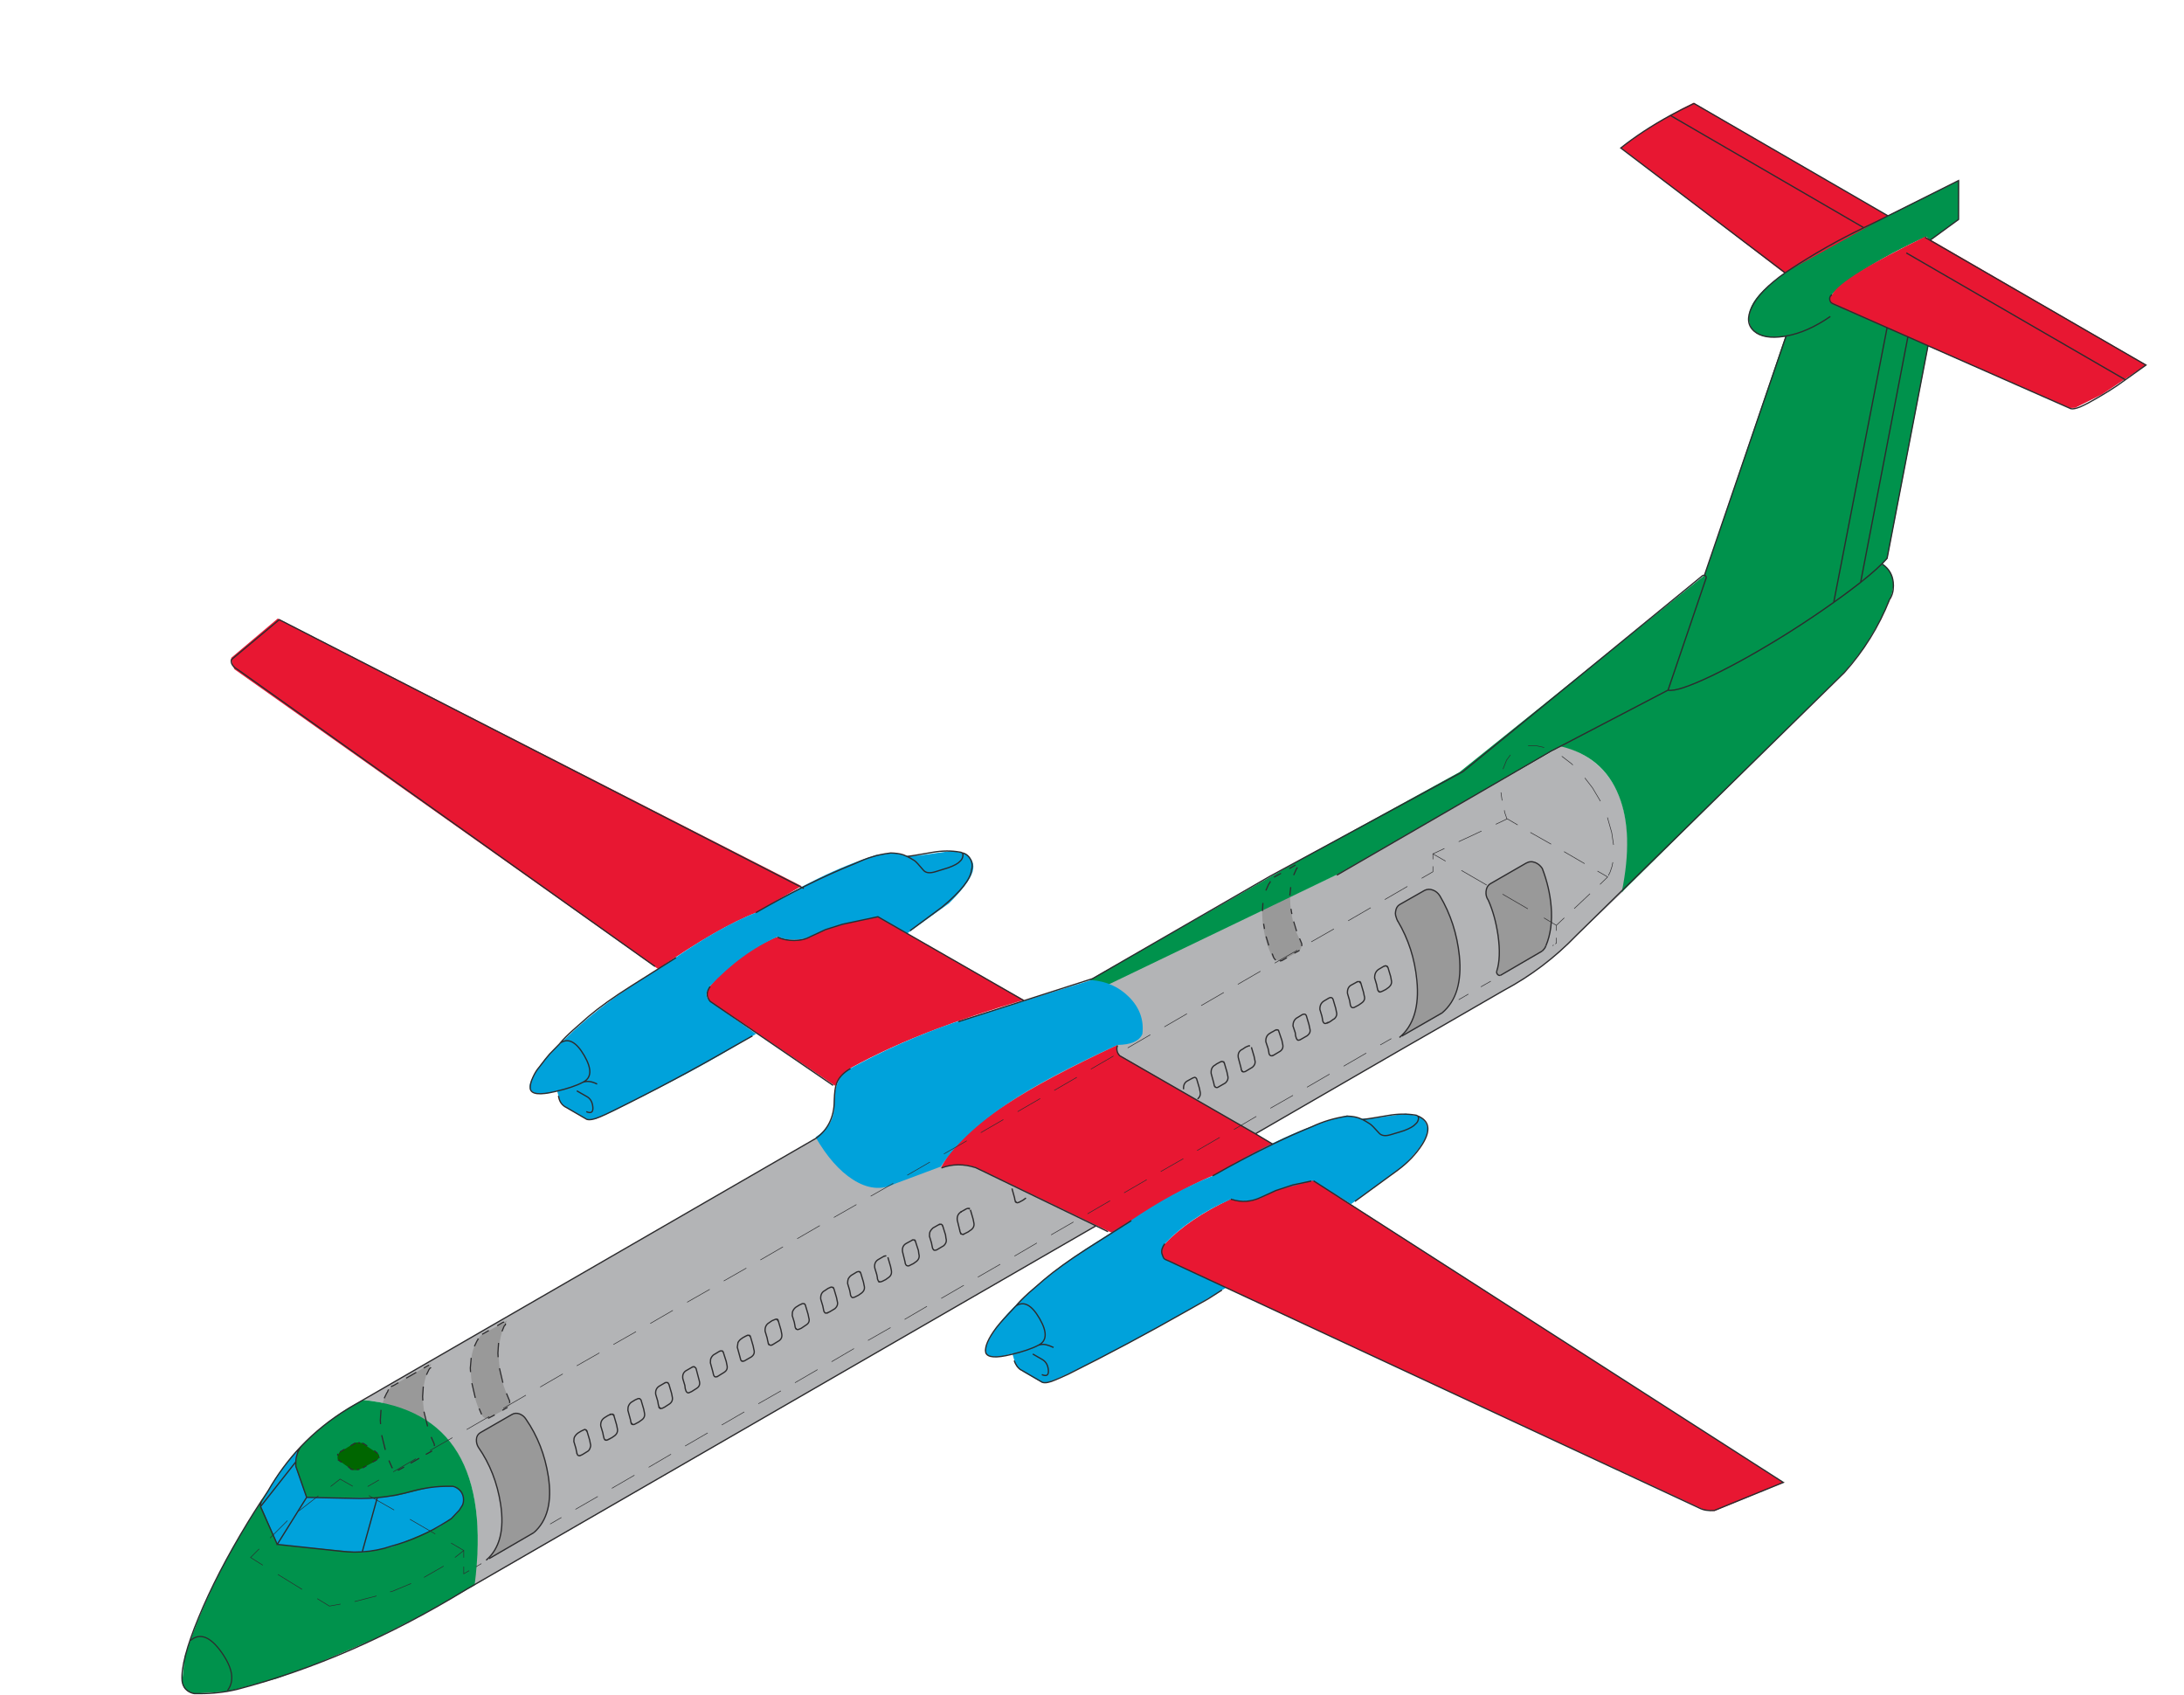 <?xml version="1.0" encoding="utf-8"?>
<!-- Generator: Adobe Illustrator 16.2.1, SVG Export Plug-In . SVG Version: 6.00 Build 0)  -->
<!DOCTYPE svg PUBLIC "-//W3C//DTD SVG 1.1//EN" "http://www.w3.org/Graphics/SVG/1.1/DTD/svg11.dtd">
<svg version="1.1" id="plane_model" xmlns="http://www.w3.org/2000/svg" xmlns:xlink="http://www.w3.org/1999/xlink" x="0px"
	 y="0px" width="938.6px" height="728.5px" viewBox="0 0 938.6 728.5" enable-background="new 0 0 938.6 728.5"
	 xml:space="preserve">
<symbol  id="S-ENG-LH" viewBox="0.006 -115.522 190.1 115.518">
	<path fill-rule="evenodd" clip-rule="evenodd" fill="#00A2DB" d="M14.423-81.032c7.448,7.188,15.545,13.828,24.289,19.917
		c4.663,3.238,12.501,8.226,23.512,14.961c12.372,8.421,24.386,14.963,36.045,19.626c10.298,6.089,19.107,10.882,26.427,14.379
		c8.549,4.146,17.131,7.514,25.746,10.104l5.246,1.263l6.314-1.359l4.858,0.193l13.894,1.943l5.927-1.165
		c2.979-2.073,4.015-4.664,3.108-7.772c-1.037-3.368-4.438-7.902-10.201-13.602l-22.346-16.323l-16.517,10.104l-15.254-4.081
		l-6.897-3.303c-4.599-1.749-8.906-1.942-12.922-0.583C93.67-42.041,84.148-48.485,77.089-56.063
		c-1.62-2.591-1.458-4.793,0.485-6.606l26.038-12.047c-23.059-13.991-45.729-26.362-68.01-37.114l-8.258-3.595l-3.012-0.097
		c-4.729,2.655-7.286,4.113-7.676,4.372c-2.525,1.684-3.821,3.109-3.886,4.274l-1.068,3.692l-4.761-1.166
		c-5.895-0.648-8.032,0.972-6.412,4.857C2.861-93.792,7.492-87.639,14.423-81.032z"/>
</symbol>
<symbol  id="S-ENG-RH" viewBox="-0.002 -115.431 190.673 115.421">
	<path fill-rule="evenodd" clip-rule="evenodd" fill="#00A2DB" d="M156.252-0.787l6.314-1.36l4.858,0.194l13.893,1.943l5.927-1.068
		c2.979-2.073,4.016-4.697,3.109-7.87c-1.036-3.367-4.437-7.902-10.202-13.603l-18.07-13.018l-12.436,7.092l-12.048-2.332
		l-11.367-3.4l-5.538-2.721c-2.396-0.841-4.891-1.263-7.48-1.263c-2.462,0-4.664,0.454-6.607,1.36
		c-10.428-4.599-20.176-11.724-29.243-21.374c-0.842-1.36-1.295-2.462-1.36-3.304c-0.065-1.036,0.324-1.976,1.166-2.817
		l20.111-14.281c-10.169-6.154-20.176-11.886-30.021-17.197c-7.448-3.95-17.812-9.262-31.09-15.934l-8.259-3.595l-3.011-0.097
		c-3.692,1.942-6.348,3.4-7.968,4.372c-2.72,1.684-4.112,3.108-4.177,4.274l-0.972,3.692l-4.275-1.166
		c-2.979-0.39-5.117-0.097-6.412,0.875c-1.23,0.905-1.425,2.363-0.582,4.371c1.23,3.044,3.237,6.186,6.022,9.424
		c1.75,2.073,4.566,4.955,8.453,8.647c7.384,7.124,15.447,13.731,24.191,19.82c2.979,2.071,10.784,7.156,23.414,15.252
		c13.343,9.134,25.1,15.675,35.268,19.626c10.169,6.089,18.913,10.914,26.232,14.477c8.355,4.081,16.614,7.416,24.774,10.007
		L156.252-0.787z"/>
</symbol>
<symbol  id="S-FUS-WING" viewBox="0 -89.295 140.603 89.295">
	<path fill-rule="evenodd" clip-rule="evenodd" fill="#00A2DB" d="M129.7-27.85c-18.4-8.5-32.617-15.917-42.65-22.25
		c-15.5-9.733-26.583-19.75-33.25-30.05L34-87.55c-5.633-2.833-11.633-2.217-18,1.85C10.233-82,4.9-75.933,0-67.5
		c5.033,3.167,7.683,7.333,7.95,12.5c-0.4,8.567,1.9,14.233,6.9,17c14.3,7.8,29.3,14.417,45,19.85L118.5,0
		c6.5-0.5,11.917-2.933,16.25-7.3c4.533-4.567,6.433-9.867,5.7-15.9C139.05-26.267,135.467-27.817,129.7-27.85z"/>
</symbol>
<symbol  id="S-FUSS" viewBox="0 -360.85 543.376 360.85">
	<path fill-rule="evenodd" clip-rule="evenodd" fill="#B3B4B6" d="M499.1-99.95L47.5-360.85c7,48.467-8.833,75.1-47.5,79.9
		L314.2-99.6l3.85-3.2l100.7,47.65L515.2,0c23.566-7,32.35-27.817,26.35-62.45l-28.95-27.5L499.1-99.95z"/>
</symbol>
<symbol  id="S-HOR-STAB" viewBox="-0.001 -131.182 225.888 131.16">
	<path fill-rule="evenodd" clip-rule="evenodd" fill="#E81732" d="M192.95-131.182L90.451-86.296
		c-1.036,1.425-0.906,2.721,0.389,3.887c2.721,4.922,16.063,13.213,40.028,24.871l95.019-55.087l-19.14-12.728l-11.465-5.732
		L192.95-131.182z"/>
	<path fill-rule="evenodd" clip-rule="evenodd" fill="#E81732" d="M31.284-0.021l83.456-48.48L70.243-73.18L-0.001-19.355
		C9.844-11.842,20.273-5.397,31.284-0.021z"/>
</symbol>
<symbol  id="S-NOSE" viewBox="-0.003 -126.209 126.974 126.205">
	<path fill-rule="evenodd" clip-rule="evenodd" fill="#00924C" d="M77.624-0.004c38.344-3.821,54.342-30.377,47.995-79.668
		l-23.317-13.115L82.87-102.6l-24.969-10.688l-17.585-6.51l-20.792-5.538l-14.67-0.874c-3.239,0.712-4.857,2.623-4.857,5.732
		l1.068,10.298l2.332,6.704C10.393-83.913,20.27-64.45,33.029-45.084l8.064,12.922l8.354,10.688
		C58.841-11.824,68.232-4.667,77.624-0.004z"/>
	<path fill-rule="evenodd" clip-rule="evenodd" fill="#00A2DB" d="M116.486-37.117c5.57-2.979,5.895-7.093,0.971-12.339
		l-6.801-5.052l-20.499-8.647l-12.922-2.429l-36.238,3.4l-7.385,17.1l6.801,11.95l9.133,11.659l-0.875-7.19l4.664-13.115
		l30.41-0.292l8.258,0.874l15.643,3.789L116.486-37.117z"/>
	<path fill-rule="evenodd" clip-rule="evenodd" fill="#006600" d="M83.05-26.25l-6.2-3.3c-1.633-0.767-3.083-0.833-4.35-0.2
		l-5.15,3.7c-0.867,0.533-0.85,1.667,0.05,3.4l6.55,4.1c1.167,0.433,2.383,0.367,3.65-0.2l6.65-4.45
		C85.017-24.333,84.617-25.35,83.05-26.25z"/>
</symbol>
<symbol  id="S-VERT-STAB" viewBox="-0.025 -347.033 373.369 347.04">
	<path fill-rule="evenodd" clip-rule="evenodd" fill="#00924C" d="M373.247-16.704l-12.145-8.841
		c-0.194-0.13-0.518,0.097-0.972,0.681c-0.453,0.518-0.809,0.744-1.068,0.68c-9.586-4.275-18.783-9.197-27.592-14.768
		c-10.039-6.478-14.542-10.817-13.506-13.02l42.166-19.042l-17.584-91.326l-2.041-2.332c4.729-3.303,5.829-8.259,3.304-14.865
		l-3.984-8.841l-7.384-12.63l-8.354-10.299l-95.698-94.532c3.497,16.97,3.076,30.83-1.264,41.582
		c-4.469,11.205-12.824,18.266-25.066,21.18l-95.504-54.893L4.541-347.033l-4.566,3.692l91.812,52.366l66.94,36.822l105.22,84.525
		l34.781,102.694c-9.326-1.36-14.508,0.679-15.545,6.12c-1.036,5.376,2.267,11.011,9.91,16.905l5.247,4.178
		c14.573,9.909,29.405,18.136,44.497,24.678l30.506,15.059L373.247-16.704z"/>
</symbol>
<symbol  id="S-WING-LH" viewBox="0 -200.1 361.9 200.15">
	<path fill-rule="evenodd" clip-rule="evenodd" fill="#E81732" d="M328.4-199.9L96.4-92.15c-2.133,1.933-2.233,4.2-0.3,6.8
		c6.733,7.167,16.183,13.6,28.35,19.3c4.333-1.467,8.65-1.3,12.95,0.5l5.8,2.9l8.35,2.95l8.3,1.75l202.05-130l-29.5-12.15
		L328.4-199.9z M129.9-48.85c-5.433-3.1-9.65-5.433-12.65-7c-6.267-2.566-13.483-6.217-21.65-10.95c-5.1-3.067-12.45-7.7-22.05-13.9
		L14.7-52.45c-4.034,1.367-8.934,1.333-14.7-0.1c4.267,8.833,13.667,17.933,28.2,27.3c11,7.2,26.8,15.633,47.4,25.3L75.4-2.3
		l1.45-2.05l65.7-38C138.983-44.017,134.767-46.183,129.9-48.85z"/>
</symbol>
<symbol  id="S-WING-RH" viewBox="0 -200.804 340.61 200.804">
	<path fill-rule="evenodd" clip-rule="evenodd" fill="#E81732" d="M183.5-150.6L1.35-21.75L0.4-19.4L0-16.9L20,0l225.1-114.95
		L226-126.2C214.967-130.467,200.8-138.6,183.5-150.6z"/>
	<path fill-rule="evenodd" clip-rule="evenodd" fill="#E81732" d="M205.661-164.469c-1.36,2.268-1.458,4.275-0.292,6.024
		c7.061,9.067,16.744,16.29,29.05,21.665c4.405-1.684,9.165-1.748,14.282-0.194c7.967,4.405,17.747,7.353,29.341,8.842
		l62.568-35.753c-15.092-4.534-27.625-8.712-37.6-12.533c-13.602-5.117-25.973-10.752-37.113-16.906l-3.497-2.816l-2.818-4.663
		L205.661-164.469z"/>
</symbol>
<use xlink:href="#S-FUSS"  width="543.376" height="360.85" y="-360.85" transform="matrix(1 0 0 -1 156.1 320.5)" overflow="visible"/>
<path fill-rule="evenodd" clip-rule="evenodd" fill="#999999" d="M554.9,391.8c0.833,5.434,2.316,9.8,4.449,13.101
	c0.268,1.699-0.183,3.033-1.35,4l-7.1,4c-1.601,0.166-2.983-0.45-4.15-1.851c-2.267-4.533-3.667-9.816-4.2-15.85
	c-0.633-7.9,0.884-13.983,4.55-18.25l10.2-5.55l0.7,0.55C554.767,377.616,553.733,384.233,554.9,391.8z"/>
<path fill-rule="evenodd" clip-rule="evenodd" fill="#999999" d="M206.8,573.65l11.15-6.2c-3.233,5.633-4.3,12.434-3.2,20.399
	c0.833,5.567,2.3,10.2,4.4,13.9c0.1,0.833,0.067,1.517-0.1,2.05c-0.2,0.434-0.6,0.884-1.2,1.351l-7.75,4.25
	c-0.833,0.066-1.45,0.017-1.85-0.15c-0.333-0.134-0.783-0.566-1.35-1.3c-2.333-4.733-3.8-10.033-4.4-15.9
	C201.667,584.017,203.1,577.884,206.8,573.65z"/>
<path fill-rule="evenodd" clip-rule="evenodd" fill="#999999" d="M185.4,585.9c-3.233,5.699-4.3,12.433-3.2,20.199
	c0.833,5.7,2.333,10.233,4.5,13.601c0.233,1.767-0.233,3.066-1.4,3.899l-13.2,7.95c-1.667,0.2-3.067-0.399-4.2-1.8
	c-2.267-4.5-3.65-9.783-4.15-15.85c-0.7-7.9,0.817-13.967,4.55-18.2L185.4,585.9z"/>
<path fill-rule="evenodd" clip-rule="evenodd" fill="#999999" d="M235.45,632.45c2.333,11.6,0.383,20.283-5.85,26.05l-19.5,11.25
	c5.833-7.634,7.15-17.283,3.95-28.95c-1.733-6.467-4.733-13.066-9-19.8c-0.4-2.4,0.184-4.217,1.75-5.45l13.7-8.149
	c2.267-0.267,4.2,0.566,5.8,2.5C230.633,616.566,233.683,624.083,235.45,632.45z"/>
<path fill-rule="evenodd" clip-rule="evenodd" fill="#999999" d="M601.65,388.7l11.25-6.45c2.267-0.233,4.216,0.616,5.85,2.55
	c4.134,7.5,6.816,14.917,8.05,22.25c1.867,11.533-0.399,20.983-6.8,28.351l-17.1,9.55c6.133-8.033,7.916-17.95,5.35-29.75
	c-1.366-5.967-4.184-13.017-8.45-21.15C599.4,391.65,600.017,389.866,601.65,388.7z"/>
<path fill-rule="evenodd" clip-rule="evenodd" fill="#999999" d="M640.4,379.65l16.5-9.351c2.333-0.233,4.283,0.617,5.85,2.55
	c5.3,16.2,5.434,28.117,0.4,35.75l-18.4,10.301c-1.3,0.133-1.684-0.483-1.15-1.851c1.733-11.733,0.051-22.383-5.05-31.95
	C638.283,382.7,638.9,380.884,640.4,379.65z"/>
<use xlink:href="#S-WING-RH"  width="340.61" height="200.804" y="-200.804" transform="matrix(1 0 0 -1 99.35 265.8)" overflow="visible"/>
<use xlink:href="#S-NOSE"  width="126.974" height="126.205" x="-0.003" y="-126.209" transform="matrix(1 0 0 -1 78.35 601.55)" overflow="visible"/>
<use xlink:href="#S-WING-LH"  width="361.9" height="200.15" y="-200.1" transform="matrix(1 0 0 -1 404.5 449.15)" overflow="visible"/>
<use xlink:href="#S-ENG-LH"  width="190.1" height="115.518" x="0.006" y="-115.522" transform="matrix(1 0 0 -1 423.4 478.55)" overflow="visible"/>
<use xlink:href="#S-ENG-RH"  width="190.673" height="115.421" x="-0.002" y="-115.431" transform="matrix(1 0 0 -1 227.65 365.65)" overflow="visible"/>
<use xlink:href="#S-VERT-STAB"  width="373.369" height="347.04" x="-0.025" y="-347.033" transform="matrix(1 0 0 -1 468.55 77.6)" overflow="visible"/>
<use xlink:href="#S-HOR-STAB"  width="225.888" height="131.16" x="-0.001" y="-131.182" transform="matrix(1 0 0 -1 696.55 44.15)" overflow="visible"/>
<use xlink:href="#S-FUS-WING"  width="140.603" height="89.295" y="-89.295" transform="matrix(1 0 0 -1 350.5 421.15)" overflow="visible"/>
<g id="Ebene_2">
	<g>
		<path fill-rule="evenodd" clip-rule="evenodd" fill="none" stroke="#2D2C2E" stroke-width="0.55" stroke-miterlimit="5" d="
			M827.32,101.979l2.139,1.263l12.241-8.938V77.593l-30.313,15.156l-4.955,2.478l-0.097,0.049c-1.793,0.845-3.575,1.704-5.344,2.574
			c-10.932,5.256-21.619,11.329-32.062,18.217c-0.594,0.397-1.176,0.786-1.749,1.166c-7.237,5.092-11.999,9.983-14.281,14.67
			c-2.203,4.47-1.879,7.935,0.972,10.396c2.785,2.397,7.093,3.142,12.922,2.234c0.273-0.041,0.549-0.09,0.826-0.145
			c6.151-1.076,12.481-3.877,18.992-8.404 M787.293,126.656c-0.649,0.388-0.972,0.972-0.972,1.749c0,1.036,0.485,1.749,1.457,2.138
			l23.221,10.25l8.938,3.935l8.647,3.838l61.401,27.057c0.907,0.195,2.235-0.064,3.983-0.777c0.907-0.388,2.106-0.972,3.596-1.749
			c6.283-3.433,11.562-6.736,15.836-9.91l-94.143-54.504 M913.4,163.187l8.842-6.315l-92.783-53.63 M800.991,97.849l-83.117-48.237
			c-8.034,4.39-15.143,9.054-21.325,13.99l70.632,53.63 M811.387,92.749l-83.359-48.287c-3.54,1.678-6.924,3.394-10.153,5.15
			 M391.091,399.955l13.796-10.201c8.031-6.671,12.242-11.982,12.63-15.934c0.518-1.619,0.356-3.174-0.486-4.664
			c-0.827-1.463-2.025-2.368-3.595-2.72c0.338,0.284,0.467,0.737,0.389,1.36c-0.13,0.906-0.518,1.651-1.166,2.234
			c-0.842,0.972-2.526,1.911-5.052,2.817c-0.324,0.065-2.202,0.647-5.635,1.749c-2.397,0.713-4.081,0.519-5.052-0.583
			c-2.008-2.396-3.303-3.789-3.886-4.178c-1.177-0.745-2.23-1.345-3.158-1.797c-0.623-0.308-1.189-0.55-1.7-0.729
			c-1.36-0.454-3.142-0.713-5.344-0.778c-3.173,0.389-5.829,0.939-7.966,1.652c-2.073,0.583-4.566,1.555-7.481,2.914
			c-7.093,2.823-14.656,6.256-22.686,10.299l0.729,0.389 M411.883,439.012l28.223-9.035l-62.811-36.045l-15.157,3.206l-7.383,2.332
			l-6.461,3.012c-2.04,1.101-4.388,1.651-7.044,1.651c-2.655,0-5.019-0.485-7.092-1.457 M413.437,366.437
			c-0.234-0.169-0.558-0.266-0.971-0.291c-3.627-0.648-7.514-0.616-11.659,0.097c-5.958,1.036-9.602,1.636-10.93,1.798
			 M344.699,381.398c-6.329,3.217-12.951,6.812-19.868,10.784 M243.317,475.834l0.243,0.146l8.598,5.004
			c1.23,0.389,3.142,0.032,5.732-1.069c1.425-0.582,3.238-1.425,5.44-2.525c17.554-8.615,34.588-17.683,51.104-27.203l8.938-5.053
			 M476.2,529.27l-5.198-2.526L200.763,682.775c-33.033,20.209-65.969,34.587-98.808,43.138c-5.117,1.231-10.46,1.846-16.031,1.846
			h-2.429c-1.49-0.26-2.752-0.938-3.79-2.039c-0.786-0.945-1.255-2.014-1.408-3.207c-0.016-0.133-0.031-0.262-0.049-0.39
			c-0.394-5.61,1.97-14.613,7.093-27.008c5.182-12.63,12.209-26.232,21.082-40.806c1.587-2.63,3.661-5.899,6.218-9.813
			c0.089-0.133,0.186-0.263,0.292-0.388c0.708-1.093,1.453-2.228,2.234-3.4c4.01-7.018,8.706-13.364,14.087-19.044
			c5.947-6.273,12.731-11.73,20.354-16.37l0.534-0.34l200.53-115.81c5.182-3.757,7.805-9.133,7.87-16.128
			c0.065-3.433,0.389-5.894,0.971-7.385c0.907-2.525,2.915-4.695,6.024-6.509 M305.206,423.855c-0.842,1.23-1.263,2.332-1.263,3.304
			c-0.065,0.972,0.34,2.008,1.214,3.109l52.901,36.142 M290.535,411.518c-8.549,5.375-14.961,9.423-19.237,12.145
			c-7.578,4.792-13.698,9.164-18.362,13.115c-2.721,2.396-4.891,4.307-6.509,5.732c-2.601,2.317-4.447,4.164-5.538,5.538
			c-0.012,0.036-0.028,0.069-0.049,0.097c3.4-2.267,6.817-0.453,10.25,5.441c3.368,5.829,3.174,9.65-0.583,11.464
			c1.813-0.648,3.853-0.389,6.121,0.777 M240.889,448.048l-0.438,0.534c0.138-0.124,0.269-0.269,0.389-0.438 M240.451,448.582
			l-4.226,4.323c-1.036,1.166-2.526,3.045-4.47,5.635c-1.036,1.166-1.943,2.623-2.72,4.372c-0.907,1.943-1.295,3.562-1.166,4.857
			c0.389,2.462,3.984,2.883,10.785,1.264c5.117-1.166,9.067-2.494,11.853-3.983 M247.884,468.741l4.081,2.332
			c1.684,0.842,2.623,2.396,2.817,4.663c0.195,2.203-0.745,2.851-2.817,1.943 M240.014,470.879c0.324,2.461,1.507,4.161,3.546,5.101
			 M295.296,588.729c-1.49,0.712-2.105,1.943-1.847,3.691l0.875,2.914l0.146,1.264l0.048,0.194c0.155,0.734,0.381,1.22,0.68,1.457
			c0.194,0.195,0.388,0.292,0.583,0.292l0.389-0.097l0.097-0.099h0.097l0.875-0.387l2.138-1.361
			c1.166-0.713,1.554-1.781,1.166-3.206l-1.409-5.344l-0.048-0.097c-0.087-0.141-0.185-0.237-0.292-0.293l-0.292-0.29h-0.291
			l-0.097-0.097l-0.098,0.097h-0.388l-0.098,0.097l-0.195,0.097L295.296,588.729z M297.53,587.466h-0.097l-0.098,0.097
			 M320.848,573.961l-1.652,0.875l-0.437,0.34c-0.616,0.356-1.15,0.924-1.604,1.7c-0.064,0.195-0.162,0.874-0.292,2.039l1.117,4.082
			c0.163,0.712,0.276,1.133,0.341,1.262c0.194,0.519,0.421,0.714,0.68,0.585v0.097h0.486l0.388-0.146l0.098-0.049l2.963-1.7
			l0.048-0.048c1.094-0.801,1.417-1.869,0.972-3.207l-0.291-1.457l-1.118-3.837l-0.049-0.05v-0.097l-0.097-0.097v-0.097h-0.098
			v-0.099l-0.097-0.097h-0.098v-0.097h-0.097l-0.097-0.097h-0.68l-0.098,0.097h-0.097l-0.097,0.097H320.848l0.194-0.097
			 M310.841,580.957v0.097l1.263,3.983l0.291,1.457c0.382,1.396,0.009,2.448-1.117,3.158c-0.009,0.017-0.025,0.034-0.048,0.049
			l-2.818,1.748l-0.097,0.097h-0.098h-0.195l-0.097,0.099h-0.583l-0.098-0.099h-0.097l-0.098-0.097
			c-0.285-0.285-0.479-0.771-0.583-1.458l-0.049-0.29l-1.117-4.082c0-1.101,0.098-1.779,0.291-2.039
			c0.261-0.573,0.649-1.06,1.166-1.458l0.438-0.242l1.991-1.215l0.195-0.097h0.194l0.097-0.097h0.583l0.097,0.097h0.097v0.097h0.098
			L310.841,580.957z M309.188,580.665h0.098l0.097-0.097 M308.412,591.449l-0.194,0.097 M342.027,561.72
			c-0.514,0.38-0.935,0.897-1.263,1.554c-0.194,0.261-0.291,0.939-0.291,2.04l0.875,2.818l0.292,1.554
			c0.025,0.376,0.09,0.668,0.194,0.875l0.194,0.389h0.098v0.097l0.097,0.097l0.583,0.196l0.679-0.196l0.875-0.387l2.089-1.41
			c1.198-0.743,1.57-1.797,1.117-3.157l-0.292-1.457l-1.166-3.934l-0.194-0.342l-0.194-0.193h-0.194l-0.098-0.097h-0.486
			c-0.188,0-0.35,0.064-0.486,0.193l-0.874,0.389l-1.263,0.778C342.219,561.585,342.122,561.649,342.027,561.72z M334.255,567.257
			h0.098v0.195l0.097,0.097v0.097h0.048l1.118,3.79l0.292,1.457c0.324,1.425-0.032,2.493-1.068,3.207l-3.013,1.845h-0.097h-0.097
			l-0.098,0.099h-0.292c-0.323,0-0.55-0.066-0.68-0.195v-0.098h-0.097v-0.097h-0.098v-0.097l-0.194-0.195v-0.097
			c-0.065-0.453-0.146-0.811-0.243-1.068l-0.243-1.264l-0.875-2.915c-0.13-1.747,0.502-2.994,1.895-3.74l0.438-0.34l0.777-0.485
			l1.457-0.582h0.486v0.097h0.194v0.097h0.097v0.097h0.097V567.257z M322.499,574.35l0.049,0.146 M331.826,577.944l0.098-0.097
			l-0.195,0.097 M521.183,505.272c9.194-5.212,17.794-9.746,25.796-13.602l-7.433-4.47l-58.294-33.519
			c-0.583-0.519-0.972-1.198-1.166-2.04c-0.194-0.907-0.13-1.717,0.194-2.429 M574.521,376.056l92.006-53.242l50.278-26.232h0.049
			l16.42-48.286c0-0.519-0.163-0.842-0.485-0.971c-0.103-0.051-0.201-0.083-0.293-0.098c-0.28-0.058-0.556-0.009-0.825,0.146
			c-0.017,0.022-0.034,0.039-0.049,0.048l-102.889,84.136l-82.97,44.984l-76.268,44.012l-29.39,9.424 M438.018,516.639h-0.098
			h-0.097l-0.098,0.098h-0.097l-0.486,0.098l-0.292-0.098l-0.098-0.098h-0.097v-0.097h-0.097l-0.098-0.097v-0.098h-0.097
			l-0.098-0.485c-0.115-0.269-0.18-0.495-0.194-0.681v-0.243l-1.166-4.226 M437.92,516.639l1.652-0.873l1.361-0.972
			 M471.002,526.743l-51.638-24.969c-5.182-1.685-10.104-1.651-14.768,0.098 M412.854,520.817l2.429-1.36l0.583-0.194h0.583v0.098
			h0.194v0.097h0.097 M417.421,528.396l-1.361,0.972l-1.749,0.874l-0.097,0.098h-0.292v0.097h-0.193l-0.68-0.194v-0.097h-0.098
			v-0.098l-0.097-0.098v-0.097l-0.097-0.098v-0.193c-0.194-0.194-0.292-0.552-0.292-1.069 M435.88,584.648
			c0.259,0.842,0.68,1.685,1.263,2.525c0.652,0.829,1.299,1.381,1.943,1.652c0.032,0.02,0.064,0.036,0.097,0.048l0.098,0.049
			l8.646,5.052c1.166,0.453,3.077,0.099,5.733-1.068c1.425-0.582,3.254-1.393,5.49-2.429c17.016-8.492,34.065-17.593,51.152-27.301
			l8.938-5.051l5.927-3.79 M434.617,582.025c5.117-1.231,9.003-2.558,11.659-3.982c3.692-1.814,3.853-5.636,0.486-11.466
			c-3.368-5.829-6.736-7.644-10.104-5.44c-0.145,0.15-0.29,0.297-0.438,0.437c-3.596,3.744-6.235,6.674-7.917,8.794
			c-3.627,4.793-5.182,8.419-4.664,10.881C424.416,583.386,428.076,583.645,434.617,582.025z M500.587,534.419
			c-1.103,1.49-1.524,2.883-1.265,4.177c0.325,1.038,0.615,1.75,0.875,2.139c0.39,0.389,1.052,0.744,1.991,1.068l227.054,105.706
			l1.02,0.486c1.779,0.93,3.95,1.286,6.51,1.068l29.633-12.048L564.514,507.409 M447.733,590.673
			c2.072,0.905,3.012,0.258,2.817-1.943c-0.194-2.203-1.133-3.757-2.817-4.664l-3.886-2.235 M486.207,524.509
			c-8.485,5.376-14.865,9.425-19.14,12.144c-7.578,4.858-13.699,9.263-18.362,13.215c-2.786,2.396-4.956,4.273-6.51,5.634
			c-2.548,2.317-4.394,4.196-5.538,5.636 M446.276,578.043c1.101-0.39,2.202-0.454,3.303-0.195c0.713,0.129,1.782,0.518,3.206,1.166
			 M812.067,257.622c-4.6,11.594-11.076,22.055-19.431,31.381L677.604,401.802c-0.017,0.016-0.032,0.032-0.049,0.048
			c-9.249,9.63-19.693,17.548-31.333,23.755l-24.482,14.137l-1.507,0.873l-16.856,9.668l-63.83,36.919 M819.937,144.727
			l-20.306,105.512c5.135-4.073,8.924-7.506,11.368-10.299l17.585-91.375 M810.999,140.792l-22.93,118.044
			c2.288-1.614,4.491-3.217,6.606-4.809c1.772-1.326,3.426-2.589,4.955-3.789 M716.854,296.581
			c2.714,0.556,8.997-1.517,18.849-6.217c9.845-4.729,20.856-10.914,33.033-18.557c7-4.434,13.446-8.757,19.333-12.97
			 M619.796,435.223c6.022-5.117,8.484-13.277,7.384-24.483c-0.972-9.392-3.758-17.974-8.355-25.746
			c-0.777-1.23-1.781-2.072-3.012-2.526c-1.302-0.473-2.501-0.425-3.596,0.146l-10.687,6.072c-0.972,0.583-1.555,1.555-1.748,2.915
			l-0.097,0.874l0.097,0.874l0.485,1.555l0.39,0.874h0.047c4.571,7.683,7.308,16.167,8.211,25.455
			c1.101,11.271-1.393,19.464-7.481,24.581 M664.391,406.367c2.008-4.792,2.752-10.395,2.233-16.808
			c-0.445-5.436-1.71-10.877-3.787-16.322c-0.02-0.029-0.036-0.062-0.05-0.097c-0.777-1.18-1.797-2.021-3.061-2.526
			c-1.36-0.519-2.654-0.422-3.887,0.291l-15.349,8.842c-1.103,0.713-1.718,1.813-1.847,3.303c-0.129,1.425,0.193,2.688,0.972,3.789
			c1.943,4.34,3.336,9.36,4.177,15.06c0.906,6.412,0.713,11.594-0.583,15.545 M582.294,516.251l18.363-13.407
			c4.404-3.239,7.966-6.995,10.687-11.271c3.676-5.999,2.947-10.032-2.186-12.097c0.368,0.258,0.514,0.695,0.437,1.312
			c-0.129,0.907-0.551,1.652-1.264,2.234c-0.841,0.972-2.493,1.911-4.955,2.818c-0.712,0.259-2.622,0.841-5.732,1.748
			c-2.33,0.713-4.016,0.454-5.052-0.777c-1.942-2.201-3.238-3.498-3.886-3.886c-1.149-0.753-2.187-1.369-3.108-1.847
			c-0.6-0.276-1.149-0.504-1.652-0.68c-1.376-0.479-3.027-0.737-4.955-0.777c-5.376,0.777-10.461,2.299-15.252,4.566
			c-5.263,2.121-10.849,4.614-16.76,7.481 M609.158,479.477l-0.05-0.048c-0.235-0.17-0.558-0.267-0.972-0.291
			c-3.562-0.583-7.415-0.519-11.562,0.194c-5.7,0.972-9.358,1.554-10.978,1.748 M578.99,479.623c-0.159,0-0.322,0-0.485,0
			 M528.955,515.279c0.165,0.057,0.328,0.105,0.486,0.146c4.176,1.317,8.306,1.026,12.387-0.874l-0.146,0.049 M563.542,507.507
			l-7.869,1.652l-7.383,2.429l-6.462,2.963 M767.619,144.387l-35.123,102.839 M344.699,381.398L120.026,266.27L99.43,283.465
			c-0.325,1.62,0.647,3.077,2.915,4.372L281.5,415.306 M192.505,638.666c-4.857,0-9.78,0.649-14.768,1.943
			c-5.181,1.507-10.379,2.493-15.593,2.964l-6.461,23.269c4.301-0.262,8.446-1.072,12.436-2.43
			c8.485-2.33,16.388-5.829,23.707-10.491l2.138-1.36l3.4-3.594l1.36-2.139c0.324-0.647,0.485-1.458,0.485-2.43
			c0-1.36-0.42-2.59-1.263-3.69c-0.907-1.038-2.008-1.717-3.303-2.042H192.505z M129.256,621.664
			c-1.317,1.978-2.029,4.146-2.137,6.511c0,0.193,0,0.387,0,0.582v1.264l4.664,13.407l23.123,0.485c2.417,0,4.83-0.114,7.238-0.34
			 M131.783,643.428l-12.63,20.209l27.204,2.914c2.072,0.259,4.081,0.39,6.024,0.39c1.115,0,2.215-0.032,3.303-0.099
			 M119.152,663.637l-7.19-16.227c-0.056-1.119,0.171-2.091,0.68-2.914 M78.25,721.638c0,0.159,0,0.32,0,0.485 M111.962,647.41
			l15.157-19.235 M285.871,594.17l-0.194,0.097l-2.429,1.408c-1.148,0.771-1.634,1.919-1.458,3.45l0.875,2.914l0.243,1.458
			l0.243,0.874v0.194l0.097,0.097v0.099h0.098v0.193h0.194v0.097l0.097,0.097h0.195v0.099h0.291l0.583-0.146l0.875-0.438
			l2.186-1.408c1.062-0.772,1.435-1.824,1.118-3.158l-0.292-1.457l-1.117-3.789l-0.34-0.486l-0.097-0.097v-0.097h-0.195
			l-0.097-0.097h-0.68l-0.097,0.097H285.871h-0.097l-0.098,0.097 M284.9,605.051l-0.195,0.049 M274.796,600.971
			c0.259,0.129,0.388,0.227,0.388,0.291l0.292,0.292l1.166,3.982l0.291,1.458c0.313,1.312-0.042,2.351-1.068,3.109l-1.36,0.972
			l-1.651,0.873c-0.184,0.131-0.411,0.195-0.68,0.195h-0.194l-0.097-0.097h-0.194v-0.099h-0.098v-0.097h-0.097v-0.097h-0.097v-0.097
			h-0.098v-0.097l-0.097-0.099v-0.193c-0.142-0.378-0.207-0.67-0.194-0.875v-0.097l-1.166-4.275c0-0.907,0.098-1.555,0.291-1.943
			c0.389-0.843,0.907-1.425,1.555-1.747l1.263-0.778l0.875-0.39l0.486-0.193H274.796z M263.623,608.062h0.097v0.099h0.097v0.097
			l0.049,0.146l1.117,3.837l0.292,1.458c0.317,1.271-0.022,2.324-1.02,3.157c-0.013,0.018-0.029,0.032-0.048,0.05l-1.263,0.872
			l-1.749,0.875h0.097l-0.194,0.097h-0.194l-0.097,0.099h-0.291h-0.098h-0.097l-0.097-0.099h-0.098h-0.097v-0.097h-0.098
			c-0.259-0.258-0.47-0.842-0.631-1.747l-0.243-1.265l-0.875-2.914c-0.12-1.557,0.398-2.722,1.555-3.497
			c0.09-0.07,0.187-0.135,0.292-0.195l1.263-0.776l0.875-0.389l0.097-0.05v-0.048h0.097h0.098v-0.097h0.874v0.097h0.098v0.098h0.097
			l0.098,0.097V608.062z M263.817,608.258v0.097l0.049,0.049 M248.466,615.738c-0.647,0.453-1.166,1.036-1.554,1.749
			c-0.194,0.323-0.291,0.972-0.291,1.943l0.874,2.915l0.243,1.262l0.146,0.584v0.291l0.097,0.097
			c0.064,0.324,0.162,0.552,0.292,0.681l0.292,0.193l0.388,0.097h0.098l0.097-0.097h0.292l0.098-0.097h0.097l0.777-0.389
			l2.284-1.408c0.427-0.314,0.735-0.783,0.922-1.41c0.259-0.646,0.292-1.229,0.098-1.747l-0.292-1.555l-1.166-3.886h-0.098v-0.195
			l-0.194-0.194h-0.098v-0.097h-0.097l-0.098-0.099h-0.097l-0.097-0.097h-0.292l-1.457,0.682L248.466,615.738z M262.263,607.819
			l0.097-0.048 M262.166,607.869h0.097v-0.05 M261.194,618.652l-0.098,0.097 M259.348,617.099l-0.048-0.193 M229.424,658.583
			c5.829-5.115,7.901-13.181,6.217-24.19c-1.424-9.197-4.631-17.391-9.618-24.581c-0.648-1.036-1.555-1.781-2.72-2.235
			c-1.23-0.453-2.364-0.354-3.4,0.293l-13.505,7.771c-1.036,0.647-1.587,1.619-1.652,2.915c-0.064,1.231,0.227,2.364,0.875,3.4
			c4.922,7.062,8.096,15.188,9.521,24.386c1.684,11.076-0.389,19.108-6.218,24.096"/>
		<path fill-rule="evenodd" clip-rule="evenodd" fill="none" stroke="#2D2C2E" stroke-width="0.55" stroke-miterlimit="5" d="
			M354.464,554.579c-1.293,0.658-1.876,1.873-1.75,3.644l0.875,2.914l0.243,1.166l0.243,1.166l0.389,0.583l0.097,0.097h0.097
			l0.098,0.097h0.68v-0.097h0.193l0.098-0.097l0.874-0.389l2.186-1.312l0.049-0.049c1.029-0.927,1.354-1.995,0.972-3.205
			l-0.292-1.458l-1.117-3.789l-0.243-0.486h-0.098v-0.097h-0.097l-0.097-0.099h-0.194c-0.13-0.129-0.292-0.161-0.486-0.097
			l-0.098,0.097h-0.292l-0.097,0.099l-0.875,0.388L354.464,554.579z M355.629,564.148l0.194-0.097h-0.097 M508.649,468.062
			c-0.129-1.813,0.485-3.044,1.847-3.692l2.137-1.166l0.584-0.193c0.129-0.13,0.29-0.13,0.485,0l0.388,0.291l0.195,0.34l1.165,3.935
			l0.292,1.458c0.323,1.296-0.032,2.364-1.068,3.206 M412.465,528.687l-1.068-4.372c-0.195-1.684,0.421-2.914,1.846-3.691
			 M417.323,528.492c1.102-0.842,1.491-1.911,1.166-3.206l-0.291-1.457l-1.166-3.983 M403.819,526.161v-0.098h0.68l0.388,0.291
			l0.098,0.098v0.097l0.097,0.098l0.048,0.097l1.215,3.887l0.194,1.457c0.376,1.192,0.052,2.261-0.972,3.207l-3.109,1.845
			l0.098-0.097c-0.195,0.129-0.421,0.195-0.68,0.195h-0.389l-0.097-0.099h-0.098l-0.097-0.097l-0.389-0.583l-0.243-1.068
			l-0.243-1.264l-0.874-2.914c0-0.972,0.097-1.651,0.292-2.04c0.32-0.589,0.726-1.091,1.214-1.506l2.477-1.409l0.195-0.097H403.819z
			 M403.43,526.258h0.098l0.097-0.097 M405.082,526.646v0.097h0.048 M381.57,540.249l1.166,3.982l0.292,1.458
			c0.313,1.375-0.044,2.445-1.068,3.206l-1.361,0.972l-1.554,0.776l-0.777,0.195h-0.389v-0.099h-0.194v-0.097
			c-0.194-0.129-0.324-0.322-0.388-0.583l-0.194-0.485l-0.048-0.583l-0.243-1.264l-0.875-2.914c-0.259-1.748,0.339-2.994,1.797-3.74
			l2.089-1.215l0.194-0.097h0.292l0.097-0.097c0.194-0.066,0.356-0.032,0.486,0.097 M380.016,539.763l-0.098,0.097h-0.097
			 M387.885,537.916l1.069,4.372c0.036,0.619,0.23,1.104,0.583,1.458l0.389,0.193h0.291c0.168,0.114,0.363,0.082,0.583-0.097
			l1.749-0.875l1.36-0.972c1.024-0.882,1.347-1.952,0.972-3.205l-0.195-1.457l-1.263-3.887v-0.098l-0.097-0.097v-0.098h-0.098
			l-0.097-0.097v-0.097h-0.098v-0.098h-0.194l-0.098-0.097h-0.486l-0.097,0.097h-0.098l-0.097,0.098l-0.195,0.097l-2.137,1.165
			C388.209,534.938,387.626,536.167,387.885,537.916z M391.966,532.962h-0.097l-0.098,0.097 M369.814,546.854v0.099l0.097,0.097
			l1.166,3.886l0.291,1.457c0.383,1.275,0.027,2.344-1.068,3.205l-0.048,0.05l-1.312,0.922l-1.554,0.778l-0.098,0.049l-0.583,0.145
			c-0.323,0.131-0.55,0.066-0.68-0.193c-0.355-0.296-0.549-0.782-0.583-1.457l-0.292-1.458l-0.875-2.914
			c0-0.843,0.097-1.522,0.291-2.04c0.37-0.634,0.791-1.12,1.263-1.457l0.34-0.196l2.088-1.262c0.519-0.195,0.875-0.228,1.069-0.097
			h0.097v0.097h0.194v0.097L369.814,546.854z M812.067,257.622c1.101-1.62,1.651-3.595,1.651-5.926c0-3.952-1.555-7.027-4.663-9.229
			 M597.644,419.581l-1.165-3.887l-0.193-0.194v-0.097h-0.099v-0.098l-0.097-0.097h-0.097l-0.098-0.098H595.7l-0.097-0.097h-0.29
			l-0.099,0.097h-0.193l-0.097,0.098h-0.196l-2.137,1.263c-0.1,0.063-0.197,0.128-0.292,0.194c-1.036,0.785-1.554,1.951-1.554,3.497
			l0.875,2.915l0.242,1.263l0.243,1.069c0.064,0.259,0.161,0.389,0.292,0.389v0.098l0.097,0.097l0.194,0.098v0.097h0.195
			c0.129,0,0.226,0.032,0.29,0.097l0.682-0.291l-0.099,0.098l1.749-0.875l1.36-0.972c1.025-0.882,1.382-1.918,1.068-3.109
			L597.644,419.581z M584.334,421.912h0.097v0.098h0.097v0.097h0.099v0.098l0.097,0.097v0.098h0.098l1.165,3.983l0.292,1.457
			c0.453,1.296,0.064,2.364-1.165,3.206l-1.264,0.875l-1.75,0.922l-0.097,0.05c-1.044,0.416-1.644-0.199-1.797-1.847l-0.243-1.263
			l-0.875-2.915c-0.129-1.813,0.486-3.044,1.847-3.691l2.137-1.166l0.099-0.098h0.097l0.097-0.097h0.972V421.912z M583.07,422.01
			l0.195-0.098 M570.149,439.789l0.097-0.194c-0.582,0.324-1.036,0.291-1.36-0.097c-0.322-0.389-0.501-0.907-0.533-1.555
			l-0.243-1.264l-0.874-2.914c-0.062-1.552,0.457-2.718,1.554-3.497c0.093-0.068,0.189-0.134,0.292-0.195l2.137-1.263
			c0.519-0.194,0.843-0.227,0.972-0.098c0.129,0,0.292,0.098,0.486,0.292c0.129,0.194,0.21,0.356,0.242,0.486l1.118,3.788
			l0.29,1.458c0.389,1.23,0.032,2.3-1.068,3.206 M560.725,435.807c0.131,0,0.292,0.097,0.485,0.291
			c0.131,0.194,0.211,0.355,0.243,0.485l1.117,3.789l0.293,1.457c0.445,1.275,0.089,2.345-1.068,3.207l-0.05,0.048l-3.061,1.749
			l-0.583,0.146h-0.292l-0.097-0.099h-0.097l-0.097-0.097c-0.298-0.298-0.525-0.816-0.682-1.555l-0.047-0.193l-0.146-1.264
			l-0.972-2.915c0-1.499,0.519-2.632,1.555-3.4l0.438-0.243l1.99-1.214l0.582-0.193H560.725z M570.246,439.692l0.875-0.389
			l0.776-0.486l1.36-0.972 M568.4,438.138l-0.048-0.194 M547.997,442.704h0.097l0.1-0.097L547.997,442.704l-0.775,0.485
			l-0.778,0.389l-0.535,0.34l-0.34,0.243 M545.908,443.918c-1.391,0.745-2.022,1.992-1.894,3.74l0.972,2.915l0.292,1.457
			c0.042,0.742,0.237,1.228,0.582,1.458c0.13,0.13,0.323,0.194,0.583,0.194h0.292l0.097-0.097h0.193l0.098-0.098h0.099l2.865-1.701
			c1.133-0.744,1.507-1.829,1.117-3.254l-0.292-1.457l-1.457-4.275l-0.194-0.193h-0.195l-0.097-0.098h-0.485v0.098h-0.29
			 M547.025,453.586l0.196-0.098 M537.214,449.408h-0.583l-1.36,0.582l-1.215,0.826c-1.521,0.68-2.153,1.895-1.894,3.643
			l1.116,4.179l0.146,0.583v0.389l0.097,0.097v0.097l0.195,0.389h0.098v0.195h0.097l0.097,0.097h0.099l0.097,0.098h0.389
			c0.177,0,0.34-0.033,0.486-0.098l0.097-0.049l0.097-0.048l2.915-1.749c1.1-0.907,1.457-1.977,1.068-3.207l-0.291-1.457
			l-1.167-3.983 M523.515,467.139l0.097-0.049l2.965-1.7l0.047-0.049c1.03-0.927,1.355-1.995,0.972-3.206l-0.29-1.457l-1.167-3.983
			l-0.194-0.194v-0.098h-0.097v-0.097h-0.099l-0.097-0.097h-0.097c-0.26-0.13-0.421-0.162-0.485-0.098h-0.097l-0.098,0.098h-0.195
			l-0.097,0.097h-0.097l-1.652,0.875l-0.583,0.437c-1.292,0.658-1.875,1.873-1.747,3.643l1.115,4.081l0.243,1.166l0.195,0.39h0.097
			v0.097l0.097,0.097c0.454,0.324,0.907,0.324,1.36,0 M524.68,456.209l-0.193,0.097"/>
		<path fill-rule="evenodd" clip-rule="evenodd" fill="none" stroke="#2D2C2E" stroke-width="0.55" stroke-miterlimit="5" d="
			M644.863,419.096c-0.519,0.129-0.939,0-1.264-0.39c-0.325-0.323-0.454-0.745-0.39-1.263"/>
		
			<polyline fill-rule="evenodd" clip-rule="evenodd" fill="none" stroke="#2D2C2E" stroke-width="0.55" stroke-miterlimit="5" points="
			662.738,408.699 663.419,408.02 664.002,407.242 664.391,406.367 		"/>
		
			<line fill-rule="evenodd" clip-rule="evenodd" fill="none" stroke="#2D2C2E" stroke-width="0.55" stroke-miterlimit="5" x1="619.796" y1="435.223" x2="602.404" y2="445.229"/>
		
			<line fill-rule="evenodd" clip-rule="evenodd" fill="none" stroke="#2D2C2E" stroke-width="0.55" stroke-miterlimit="5" x1="662.738" y1="408.699" x2="644.863" y2="419.096"/>
		
			<line fill-rule="evenodd" clip-rule="evenodd" fill="none" stroke="#2D2C2E" stroke-width="0.55" stroke-miterlimit="5" x1="229.424" y1="658.583" x2="210.188" y2="669.756"/>
		<path fill-rule="evenodd" clip-rule="evenodd" fill="none" stroke="#2D2C2E" stroke-width="0.25" stroke-miterlimit="5" d="
			M263.623,577.75l9.716-5.537 M247.884,586.884l9.716-5.539 M342.611,532.281l9.715-5.635 M326.774,541.414l9.716-5.634
			 M311.035,550.45l9.715-5.539 M295.296,559.583l9.715-5.539 M279.459,568.714l9.715-5.634 M500.391,441.246l9.716-5.635
			 M484.652,450.282l9.716-5.636 M468.815,459.415l9.716-5.635 M453.077,468.547l9.715-5.635 M421.501,486.715l9.715-5.635
			 M405.664,495.849l9.813-5.636 M389.926,504.98l9.715-5.635 M374.187,514.017l9.715-5.538 M420.238,548.797l9.619-5.537
			 M404.499,557.931l9.716-5.635 M388.76,566.967l9.618-5.636 M373.021,576.001l9.715-5.537 M498.837,503.426l9.716-5.538
			 M483.098,512.56l9.717-5.636 M467.358,521.595l9.716-5.635 M451.716,530.63l9.619-5.538 M437.337,477.68l9.716-5.635
			 M435.977,539.763l9.619-5.636 M358.35,523.148l9.715-5.538 M357.378,585.134l9.618-5.634 M687.805,344.285l-3.4-5.732
			l-3.304-4.274 M691.205,376.249l0.778-1.554l0.776-2.333l0.389-1.845 M687.611,380.038l3.302-3.206l-4.372-2.526 M676.535,390.435
			l6.801-6.413 M693.44,363.036l-0.777-5.247l-1.847-6.509 M579.38,395.68l9.715-5.635 M663.613,321.259l-0.875-0.292l-2.33-0.486
			l-2.332-0.098l-1.361,0.098 M649.137,324.368l-1.651,2.234l-1.554,3.886 M646.514,348.171l0.097,0.777l1.021,2.963l0.146-0.048
			l4.469,2.624 M645.057,340.496l0.485,3.499 M675.953,328.74l-0.585-0.583l-4.177-3.206 M626.889,361.676l9.812-4.566
			 M621.253,370.031l-5.44-3.109v2.333 M615.812,366.922l4.955-2.332 M610.955,377.415l4.857-2.817v-2.332 M663.516,394.417
			l5.344,3.206l3.4-3.206 M656.618,390.531l-10.883-6.315 M666.624,362.745l-8.938-5.053 M647.631,351.912l-4.81,2.284
			 M638.935,380.33l-10.88-6.315 M595.118,386.548l9.716-5.635 M636.409,424.05l4.275-2.429 M626.889,429.588l4.177-2.429
			 M668.374,405.59l0.485-0.291v-2.332 M667.209,406.367l0.485-0.291 M547.804,413.849l9.716-5.538 M531.967,422.981l9.716-5.635
			 M577.437,458.152l9.716-5.636 M561.696,467.188l9.715-5.635 M545.957,476.223l9.716-5.538 M530.315,485.355l9.619-5.636
			 M593.175,449.019l4.761-2.72 M563.542,404.717l9.716-5.538 M681.004,371.1l-8.841-5.149 M668.859,399.955v-2.332
			 M516.229,432.113l9.715-5.635 M514.479,494.391l9.716-5.635 M168.993,632.45l9.716-5.636 M184.732,623.316l9.716-5.539
			 M151.602,638.666l-5.44-3.108l-4.081,3.207 M158.015,638.765l4.858-2.817 M161.803,685.787l-9.423,2.429 M128.479,649.257
			l8.356-6.509 M176.669,680.443l-8.162,3.4l-0.875,0.195 M199.306,669.369v-3.11l-3.79,3.012 M201.637,674.906l-2.331,1.36v-3.11
			 M199.306,666.259l-5.441-3.205 M190.659,672.963l-8.453,4.857 M187.064,659.168l-10.881-6.315 M169.382,648.867l-10.882-6.216
			 M116.043,660.915l7.481-7.479 M112.934,672.574l-5.246-3.304l3.691-3.691 M146.356,689.286l-4.761,0.873l-5.246-3.205
			 M129.84,682.971l-10.396-6.414 M325.9,603.204l9.715-5.537 M310.16,612.338l9.716-5.635 M294.421,621.374l9.716-5.636
			 M216.308,605.147l9.716-5.634 M204.552,673.255l2.332-1.36 M262.943,639.541l9.716-5.634 M247.3,648.577l9.619-5.539
			 M236.419,654.893l4.858-2.818 M278.779,630.507l9.619-5.636 M232.145,596.017l9.715-5.636 M200.569,614.28l9.715-5.634
			 M341.639,594.17l9.715-5.636"/>
		<path fill-rule="evenodd" clip-rule="evenodd" fill="none" stroke="#2D2C2E" stroke-width="0.5" stroke-miterlimit="5" d="
			M216.696,568.132c-0.324,0-0.518,0.032-0.583,0.097l-2.429,1.457 M214.268,577.071l-0.292,4.372l0.098,1.747 M205.523,575.128
			l-0.194,0.583l-0.389,0.582l-1.068,2.235 M207.175,573.378l2.915-1.65 M215.725,572.114l0.972-2.33l0.486-0.485l0.098-0.585
			 M555.965,376.056l1.166-2.624l0.389-0.583l0.097-0.097 M556.741,371.684l-0.097,0.097h-0.097l-0.097,0.097l-2.332,1.36
			 M554.799,390.531l0.389,2.234 M542.751,388.006l-0.194,3.497 M543.043,396.943l0.389,2.235 M545.957,378.678l-0.193,0.584
			l-0.485,0.582l-1.264,2.818 M554.701,381.204l-0.389,3.596 M547.512,376.93l3.012-1.652 M558.491,403.259l0.875,2.04l0.097,0.486
			v0.776 M558.491,408.311l-0.39,0.292l-0.436,0.243l-1.41,0.729 M553.051,411.518l-2.139,1.263l-0.875,0.194 M546.735,409.768
			l0.583,1.555l0.193,0.389l0.292,0.389l0.486,0.486 M544.111,402.384l1.167,3.887 M555.965,395.973l1.263,4.177 M182.109,587.854
			l2.234-1.264 M202.512,583.482l-0.389,4.372l0.098,1.748 M183.275,590.77l1.068-2.235l0.389-0.582c0.129,0,0.292-0.13,0.486-0.39
			 M174.531,592.227l4.372-2.525 M181.915,595.821l-0.291,4.274l0.097,1.75 M167.05,597.085l-0.291,0.389l-0.194,0.583l-0.389,0.582
			l-1.068,2.235 M168.021,595.918l0.389-0.291l0.583-0.195l2.234-1.262 M182.206,606.604l1.555,6.315 M176.475,628.757l3.691-2.137
			 M168.702,630.894l-0.292-0.387l-1.264-2.915 M170.937,631.672h0.389l2.331-1.264 M185.704,623.414l-0.389,0.292l-2.331,1.262
			 M185.315,617.487l1.263,2.915l0.098,0.485v0.486 M163.747,605.829l-0.292,4.372l0.098,1.747 M164.039,616.709l1.554,6.315
			 M217.668,598.735l1.069,2.625l0.194,0.387l0.097,0.485v0.682 M209.702,609.423l0.388-0.097l2.526-1.36 M205.912,605.246
			l1.068,2.525 M215.919,606.022l2.138-1.262l-0.389,0.29 M214.656,587.952l1.458,6.218 M202.803,594.363l1.458,6.315"/>
		<path fill-rule="evenodd" clip-rule="evenodd" fill="none" stroke="#2D2C2E" stroke-width="0.5" stroke-miterlimit="5" d="
			M157.82,621.374l-1.554-1.068l-0.68-0.195 M160.152,628.271l1.749-0.972 M162.969,626.036h-0.097v0.292h-0.098 M162.289,624.579
			l-1.458-1.263 M150.63,621.277l1.652-0.972h0.098l0.097-0.099h0.292l0.098-0.097 M153.934,620.013h0.777 M146.065,623.899h0.097
			l0.194-0.193h0.097l1.652-0.972 M144.996,625.356h0.098v-0.193h0.097v-0.195h0.097v-0.097l0.098-0.097 M146.842,628.368
			l-1.652-1.165 M149.562,630.117l1.36,1.263l0.972,0.099 M153.352,631.479h0.486v-0.099h0.486l0.097-0.097 M155.877,630.797
			l1.652-0.972"/>
		<path fill-rule="evenodd" clip-rule="evenodd" fill="none" stroke="#2D2C2E" stroke-width="0.5" stroke-miterlimit="5" d="
			M81.844,704.928c4.081-3.433,8.549-1.718,13.407,5.148c4.793,6.801,5.636,12.243,2.527,16.322"/>
	</g>
</g>
</svg>
